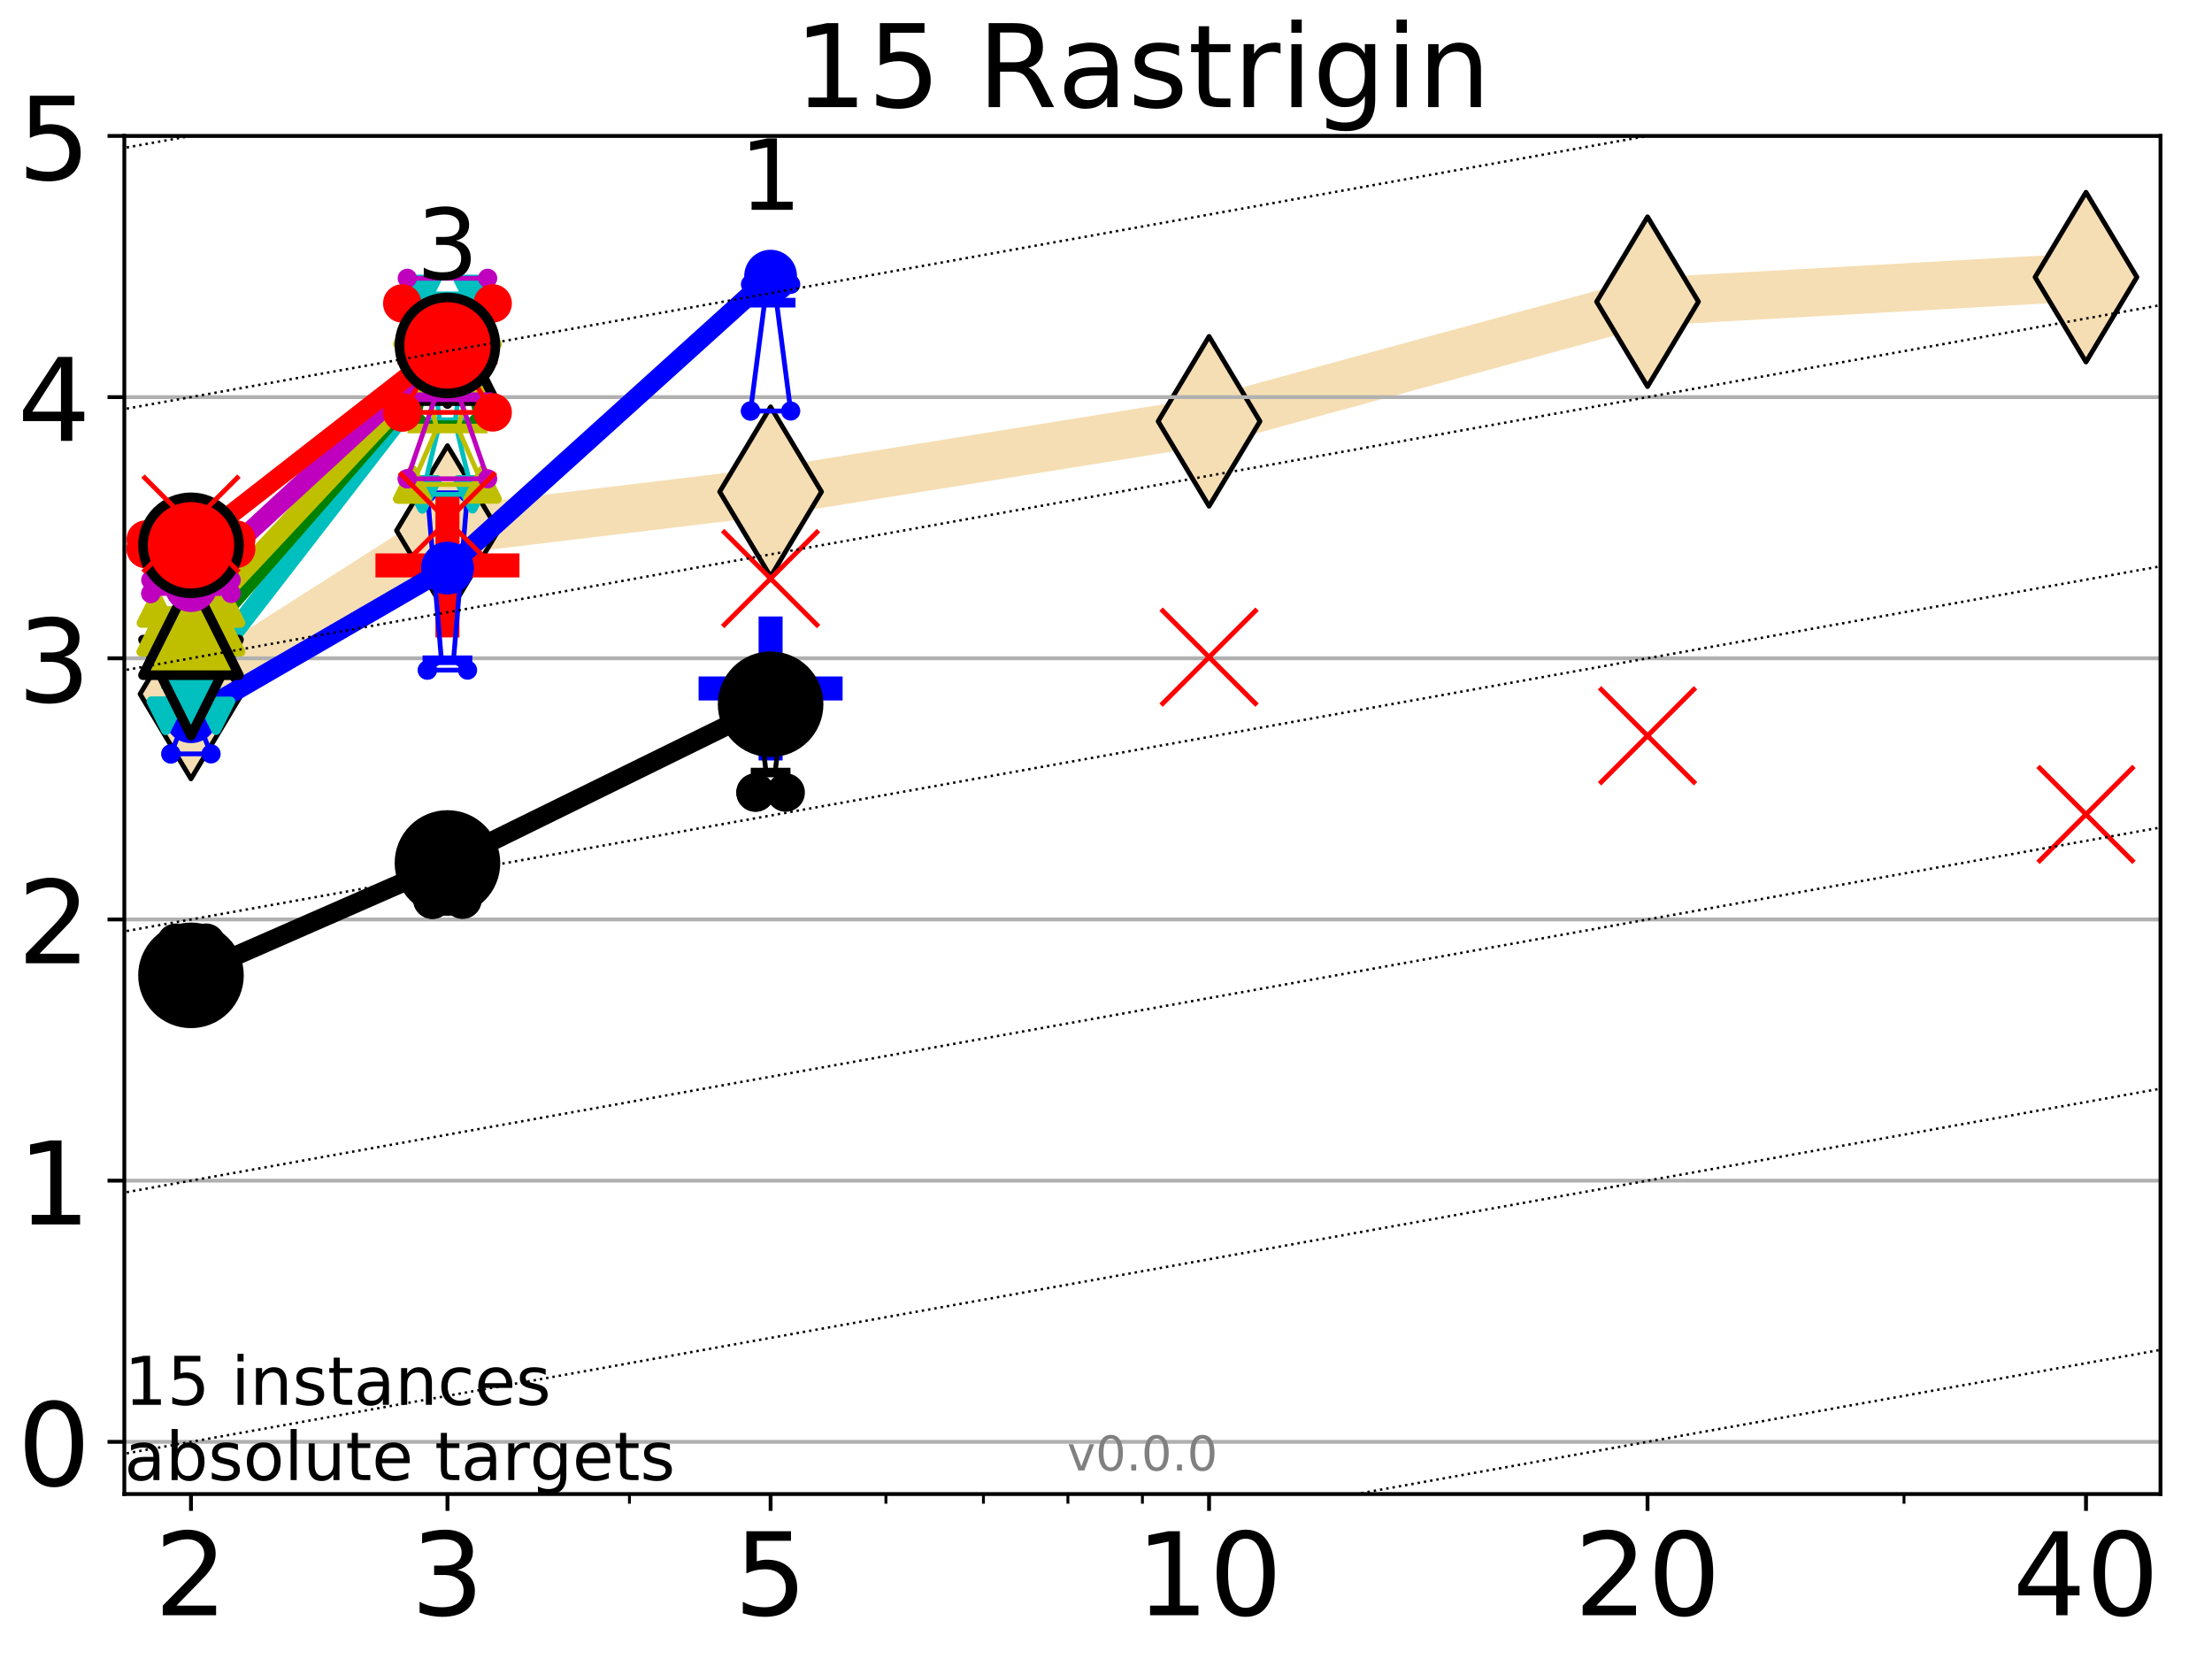<?xml version="1.0" encoding="utf-8" standalone="no"?>
<!DOCTYPE svg PUBLIC "-//W3C//DTD SVG 1.1//EN"
  "http://www.w3.org/Graphics/SVG/1.1/DTD/svg11.dtd">
<!-- Created with matplotlib (http://matplotlib.org/) -->
<svg height="345.6pt" version="1.1" viewBox="0 0 460.8 345.6" width="460.8pt" xmlns="http://www.w3.org/2000/svg" xmlns:xlink="http://www.w3.org/1999/xlink">
 <defs>
  <style type="text/css">
*{stroke-linecap:butt;stroke-linejoin:round;}
  </style>
 </defs>
 <g id="figure_1">
  <g id="patch_1">
   <path d="M 0 345.6 
L 460.8 345.6 
L 460.8 0 
L 0 0 
z
" style="fill:#ffffff;"/>
  </g>
  <g id="axes_1">
   <g id="patch_2">
    <path d="M 25.9 311.24 
L 450.072 311.24 
L 450.072 28.32 
L 25.9 28.32 
z
" style="fill:#ffffff;"/>
   </g>
   <g id="line2d_1">
    <path clip-path="url(#p66af446715)" d="M 39.784 144.572 
L 93.215 110.524 
L 160.53 102.438 
L 251.87 87.766 
L 343.211 62.85 
L 434.551 57.734 
" style="fill:none;stroke:#f5deb3;stroke-linecap:square;stroke-width:10;"/>
    <defs>
     <path d="M -0 17.678 
L 10.607 0 
L 0 -17.678 
L -10.607 -0 
z
" id="m686a7082c0" style="stroke:#000000;stroke-linejoin:miter;"/>
    </defs>
    <g clip-path="url(#p66af446715)">
     <use style="fill:#f5deb3;stroke:#000000;stroke-linejoin:miter;" x="39.784" xlink:href="#m686a7082c0" y="144.572"/>
     <use style="fill:#f5deb3;stroke:#000000;stroke-linejoin:miter;" x="93.215" xlink:href="#m686a7082c0" y="110.524"/>
     <use style="fill:#f5deb3;stroke:#000000;stroke-linejoin:miter;" x="160.53" xlink:href="#m686a7082c0" y="102.438"/>
     <use style="fill:#f5deb3;stroke:#000000;stroke-linejoin:miter;" x="251.87" xlink:href="#m686a7082c0" y="87.766"/>
     <use style="fill:#f5deb3;stroke:#000000;stroke-linejoin:miter;" x="343.211" xlink:href="#m686a7082c0" y="62.85"/>
     <use style="fill:#f5deb3;stroke:#000000;stroke-linejoin:miter;" x="434.551" xlink:href="#m686a7082c0" y="57.734"/>
    </g>
   </g>
   <g id="line2d_2">
    <defs>
     <path d="M -15 0 
L 15 0 
M 0 15 
L 0 -15 
" id="m8fcabf551a" style="stroke:#ff0000;stroke-width:5;"/>
    </defs>
    <g clip-path="url(#p66af446715)">
     <use style="fill:#ff0000;stroke:#ff0000;stroke-width:5;" x="93.215" xlink:href="#m8fcabf551a" y="117.786"/>
    </g>
   </g>
   <g id="line2d_3">
    <defs>
     <path d="M -15 0 
L 15 0 
M 0 15 
L 0 -15 
" id="m12c96a37d3" style="stroke:#0000ff;stroke-width:5;"/>
    </defs>
    <g clip-path="url(#p66af446715)">
     <use style="fill:#0000ff;stroke:#0000ff;stroke-width:5;" x="160.53" xlink:href="#m12c96a37d3" y="143.422"/>
    </g>
   </g>
   <g id="matplotlib.axis_1">
    <g id="xtick_1">
     <g id="line2d_4">
      <defs>
       <path d="M 0 0 
L 0 3.5 
" id="mee64eed243" style="stroke:#000000;stroke-width:0.8;"/>
      </defs>
      <g>
       <use style="stroke:#000000;stroke-width:0.8;" x="39.784" xlink:href="#mee64eed243" y="311.24"/>
      </g>
     </g>
     <g id="text_1">
      <!-- 2 -->
      <defs>
       <path d="M 19.188 8.297 
L 53.609 8.297 
L 53.609 0 
L 7.328 0 
L 7.328 8.297 
Q 12.938 14.109 22.625 23.891 
Q 32.328 33.688 34.812 36.531 
Q 39.547 41.844 41.422 45.531 
Q 43.312 49.219 43.312 52.781 
Q 43.312 58.594 39.234 62.25 
Q 35.156 65.922 28.609 65.922 
Q 23.969 65.922 18.812 64.312 
Q 13.672 62.703 7.812 59.422 
L 7.812 69.391 
Q 13.766 71.781 18.938 73 
Q 24.125 74.219 28.422 74.219 
Q 39.75 74.219 46.484 68.547 
Q 53.219 62.891 53.219 53.422 
Q 53.219 48.922 51.531 44.891 
Q 49.859 40.875 45.406 35.406 
Q 44.188 33.984 37.641 27.219 
Q 31.109 20.453 19.188 8.297 
z
" id="DejaVuSans-32"/>
      </defs>
      <g transform="translate(32.149 336.476)scale(0.24 -0.24)">
       <use xlink:href="#DejaVuSans-32"/>
      </g>
     </g>
    </g>
    <g id="xtick_2">
     <g id="line2d_5">
      <g>
       <use style="stroke:#000000;stroke-width:0.8;" x="93.215" xlink:href="#mee64eed243" y="311.24"/>
      </g>
     </g>
     <g id="text_2">
      <!-- 3 -->
      <defs>
       <path d="M 40.578 39.312 
Q 47.656 37.797 51.625 33 
Q 55.609 28.219 55.609 21.188 
Q 55.609 10.406 48.188 4.484 
Q 40.766 -1.422 27.094 -1.422 
Q 22.516 -1.422 17.656 -0.516 
Q 12.797 0.391 7.625 2.203 
L 7.625 11.719 
Q 11.719 9.328 16.594 8.109 
Q 21.484 6.891 26.812 6.891 
Q 36.078 6.891 40.938 10.547 
Q 45.797 14.203 45.797 21.188 
Q 45.797 27.641 41.281 31.266 
Q 36.766 34.906 28.719 34.906 
L 20.219 34.906 
L 20.219 43.016 
L 29.109 43.016 
Q 36.375 43.016 40.234 45.922 
Q 44.094 48.828 44.094 54.297 
Q 44.094 59.906 40.109 62.906 
Q 36.141 65.922 28.719 65.922 
Q 24.656 65.922 20.016 65.031 
Q 15.375 64.156 9.812 62.312 
L 9.812 71.094 
Q 15.438 72.656 20.344 73.438 
Q 25.25 74.219 29.594 74.219 
Q 40.828 74.219 47.359 69.109 
Q 53.906 64.016 53.906 55.328 
Q 53.906 49.266 50.438 45.094 
Q 46.969 40.922 40.578 39.312 
z
" id="DejaVuSans-33"/>
      </defs>
      <g transform="translate(85.58 336.476)scale(0.24 -0.24)">
       <use xlink:href="#DejaVuSans-33"/>
      </g>
     </g>
    </g>
    <g id="xtick_3">
     <g id="line2d_6">
      <g>
       <use style="stroke:#000000;stroke-width:0.8;" x="160.53" xlink:href="#mee64eed243" y="311.24"/>
      </g>
     </g>
     <g id="text_3">
      <!-- 5 -->
      <defs>
       <path d="M 10.797 72.906 
L 49.516 72.906 
L 49.516 64.594 
L 19.828 64.594 
L 19.828 46.734 
Q 21.969 47.469 24.109 47.828 
Q 26.266 48.188 28.422 48.188 
Q 40.625 48.188 47.75 41.5 
Q 54.891 34.812 54.891 23.391 
Q 54.891 11.625 47.562 5.094 
Q 40.234 -1.422 26.906 -1.422 
Q 22.312 -1.422 17.547 -0.641 
Q 12.797 0.141 7.719 1.703 
L 7.719 11.625 
Q 12.109 9.234 16.797 8.062 
Q 21.484 6.891 26.703 6.891 
Q 35.156 6.891 40.078 11.328 
Q 45.016 15.766 45.016 23.391 
Q 45.016 31 40.078 35.438 
Q 35.156 39.891 26.703 39.891 
Q 22.75 39.891 18.812 39.016 
Q 14.891 38.141 10.797 36.281 
z
" id="DejaVuSans-35"/>
      </defs>
      <g transform="translate(152.895 336.476)scale(0.24 -0.24)">
       <use xlink:href="#DejaVuSans-35"/>
      </g>
     </g>
    </g>
    <g id="xtick_4">
     <g id="line2d_7">
      <g>
       <use style="stroke:#000000;stroke-width:0.8;" x="251.87" xlink:href="#mee64eed243" y="311.24"/>
      </g>
     </g>
     <g id="text_4">
      <!-- 10 -->
      <defs>
       <path d="M 12.406 8.297 
L 28.516 8.297 
L 28.516 63.922 
L 10.984 60.406 
L 10.984 69.391 
L 28.422 72.906 
L 38.281 72.906 
L 38.281 8.297 
L 54.391 8.297 
L 54.391 0 
L 12.406 0 
z
" id="DejaVuSans-31"/>
       <path d="M 31.781 66.406 
Q 24.172 66.406 20.328 58.906 
Q 16.5 51.422 16.5 36.375 
Q 16.5 21.391 20.328 13.891 
Q 24.172 6.391 31.781 6.391 
Q 39.453 6.391 43.281 13.891 
Q 47.125 21.391 47.125 36.375 
Q 47.125 51.422 43.281 58.906 
Q 39.453 66.406 31.781 66.406 
z
M 31.781 74.219 
Q 44.047 74.219 50.516 64.516 
Q 56.984 54.828 56.984 36.375 
Q 56.984 17.969 50.516 8.266 
Q 44.047 -1.422 31.781 -1.422 
Q 19.531 -1.422 13.062 8.266 
Q 6.594 17.969 6.594 36.375 
Q 6.594 54.828 13.062 64.516 
Q 19.531 74.219 31.781 74.219 
z
" id="DejaVuSans-30"/>
      </defs>
      <g transform="translate(236.6 336.476)scale(0.24 -0.24)">
       <use xlink:href="#DejaVuSans-31"/>
       <use x="63.623" xlink:href="#DejaVuSans-30"/>
      </g>
     </g>
    </g>
    <g id="xtick_5">
     <g id="line2d_8">
      <g>
       <use style="stroke:#000000;stroke-width:0.8;" x="343.211" xlink:href="#mee64eed243" y="311.24"/>
      </g>
     </g>
     <g id="text_5">
      <!-- 20 -->
      <g transform="translate(327.941 336.476)scale(0.24 -0.24)">
       <use xlink:href="#DejaVuSans-32"/>
       <use x="63.623" xlink:href="#DejaVuSans-30"/>
      </g>
     </g>
    </g>
    <g id="xtick_6">
     <g id="line2d_9">
      <g>
       <use style="stroke:#000000;stroke-width:0.8;" x="434.551" xlink:href="#mee64eed243" y="311.24"/>
      </g>
     </g>
     <g id="text_6">
      <!-- 40 -->
      <defs>
       <path d="M 37.797 64.312 
L 12.891 25.391 
L 37.797 25.391 
z
M 35.203 72.906 
L 47.609 72.906 
L 47.609 25.391 
L 58.016 25.391 
L 58.016 17.188 
L 47.609 17.188 
L 47.609 0 
L 37.797 0 
L 37.797 17.188 
L 4.891 17.188 
L 4.891 26.703 
z
" id="DejaVuSans-34"/>
      </defs>
      <g transform="translate(419.281 336.476)scale(0.24 -0.24)">
       <use xlink:href="#DejaVuSans-34"/>
       <use x="63.623" xlink:href="#DejaVuSans-30"/>
      </g>
     </g>
    </g>
    <g id="xtick_7">
     <g id="line2d_10">
      <defs>
       <path d="M 0 0 
L 0 2 
" id="mca02f28d6e" style="stroke:#000000;stroke-width:0.6;"/>
      </defs>
      <g>
       <use style="stroke:#000000;stroke-width:0.6;" x="39.784" xlink:href="#mca02f28d6e" y="311.24"/>
      </g>
     </g>
    </g>
    <g id="xtick_8">
     <g id="line2d_11">
      <g>
       <use style="stroke:#000000;stroke-width:0.6;" x="93.215" xlink:href="#mca02f28d6e" y="311.24"/>
      </g>
     </g>
    </g>
    <g id="xtick_9">
     <g id="line2d_12">
      <g>
       <use style="stroke:#000000;stroke-width:0.6;" x="131.125" xlink:href="#mca02f28d6e" y="311.24"/>
      </g>
     </g>
    </g>
    <g id="xtick_10">
     <g id="line2d_13">
      <g>
       <use style="stroke:#000000;stroke-width:0.6;" x="160.53" xlink:href="#mca02f28d6e" y="311.24"/>
      </g>
     </g>
    </g>
    <g id="xtick_11">
     <g id="line2d_14">
      <g>
       <use style="stroke:#000000;stroke-width:0.6;" x="184.555" xlink:href="#mca02f28d6e" y="311.24"/>
      </g>
     </g>
    </g>
    <g id="xtick_12">
     <g id="line2d_15">
      <g>
       <use style="stroke:#000000;stroke-width:0.6;" x="204.869" xlink:href="#mca02f28d6e" y="311.24"/>
      </g>
     </g>
    </g>
    <g id="xtick_13">
     <g id="line2d_16">
      <g>
       <use style="stroke:#000000;stroke-width:0.6;" x="222.465" xlink:href="#mca02f28d6e" y="311.24"/>
      </g>
     </g>
    </g>
    <g id="xtick_14">
     <g id="line2d_17">
      <g>
       <use style="stroke:#000000;stroke-width:0.6;" x="237.986" xlink:href="#mca02f28d6e" y="311.24"/>
      </g>
     </g>
    </g>
    <g id="xtick_15">
     <g id="line2d_18">
      <g>
       <use style="stroke:#000000;stroke-width:0.6;" x="343.211" xlink:href="#mca02f28d6e" y="311.24"/>
      </g>
     </g>
    </g>
    <g id="xtick_16">
     <g id="line2d_19">
      <g>
       <use style="stroke:#000000;stroke-width:0.6;" x="396.641" xlink:href="#mca02f28d6e" y="311.24"/>
      </g>
     </g>
    </g>
    <g id="xtick_17">
     <g id="line2d_20">
      <g>
       <use style="stroke:#000000;stroke-width:0.6;" x="434.551" xlink:href="#mca02f28d6e" y="311.24"/>
      </g>
     </g>
    </g>
   </g>
   <g id="matplotlib.axis_2">
    <g id="ytick_1">
     <g id="line2d_21">
      <path clip-path="url(#p66af446715)" d="M 25.9 300.358 
L 450.072 300.358 
" style="fill:none;stroke:#b0b0b0;stroke-linecap:square;stroke-width:0.8;"/>
     </g>
     <g id="line2d_22">
      <defs>
       <path d="M 0 0 
L -3.5 0 
" id="mc3b965a29a" style="stroke:#000000;stroke-width:0.8;"/>
      </defs>
      <g>
       <use style="stroke:#000000;stroke-width:0.8;" x="25.9" xlink:href="#mc3b965a29a" y="300.358"/>
      </g>
     </g>
     <g id="text_7">
      <!-- 0 -->
      <g transform="translate(3.63 309.477)scale(0.24 -0.24)">
       <use xlink:href="#DejaVuSans-30"/>
      </g>
     </g>
    </g>
    <g id="ytick_2">
     <g id="line2d_23">
      <path clip-path="url(#p66af446715)" d="M 25.9 245.951 
L 450.072 245.951 
" style="fill:none;stroke:#b0b0b0;stroke-linecap:square;stroke-width:0.8;"/>
     </g>
     <g id="line2d_24">
      <g>
       <use style="stroke:#000000;stroke-width:0.8;" x="25.9" xlink:href="#mc3b965a29a" y="245.951"/>
      </g>
     </g>
     <g id="text_8">
      <!-- 1 -->
      <g transform="translate(3.63 255.069)scale(0.24 -0.24)">
       <use xlink:href="#DejaVuSans-31"/>
      </g>
     </g>
    </g>
    <g id="ytick_3">
     <g id="line2d_25">
      <path clip-path="url(#p66af446715)" d="M 25.9 191.543 
L 450.072 191.543 
" style="fill:none;stroke:#b0b0b0;stroke-linecap:square;stroke-width:0.8;"/>
     </g>
     <g id="line2d_26">
      <g>
       <use style="stroke:#000000;stroke-width:0.8;" x="25.9" xlink:href="#mc3b965a29a" y="191.543"/>
      </g>
     </g>
     <g id="text_9">
      <!-- 2 -->
      <g transform="translate(3.63 200.661)scale(0.24 -0.24)">
       <use xlink:href="#DejaVuSans-32"/>
      </g>
     </g>
    </g>
    <g id="ytick_4">
     <g id="line2d_27">
      <path clip-path="url(#p66af446715)" d="M 25.9 137.135 
L 450.072 137.135 
" style="fill:none;stroke:#b0b0b0;stroke-linecap:square;stroke-width:0.8;"/>
     </g>
     <g id="line2d_28">
      <g>
       <use style="stroke:#000000;stroke-width:0.8;" x="25.9" xlink:href="#mc3b965a29a" y="137.135"/>
      </g>
     </g>
     <g id="text_10">
      <!-- 3 -->
      <g transform="translate(3.63 146.254)scale(0.24 -0.24)">
       <use xlink:href="#DejaVuSans-33"/>
      </g>
     </g>
    </g>
    <g id="ytick_5">
     <g id="line2d_29">
      <path clip-path="url(#p66af446715)" d="M 25.9 82.728 
L 450.072 82.728 
" style="fill:none;stroke:#b0b0b0;stroke-linecap:square;stroke-width:0.8;"/>
     </g>
     <g id="line2d_30">
      <g>
       <use style="stroke:#000000;stroke-width:0.8;" x="25.9" xlink:href="#mc3b965a29a" y="82.728"/>
      </g>
     </g>
     <g id="text_11">
      <!-- 4 -->
      <g transform="translate(3.63 91.846)scale(0.24 -0.24)">
       <use xlink:href="#DejaVuSans-34"/>
      </g>
     </g>
    </g>
    <g id="ytick_6">
     <g id="line2d_31">
      <path clip-path="url(#p66af446715)" d="M 25.9 28.32 
L 450.072 28.32 
" style="fill:none;stroke:#b0b0b0;stroke-linecap:square;stroke-width:0.8;"/>
     </g>
     <g id="line2d_32">
      <g>
       <use style="stroke:#000000;stroke-width:0.8;" x="25.9" xlink:href="#mc3b965a29a" y="28.32"/>
      </g>
     </g>
     <g id="text_12">
      <!-- 5 -->
      <g transform="translate(3.63 37.438)scale(0.24 -0.24)">
       <use xlink:href="#DejaVuSans-35"/>
      </g>
     </g>
    </g>
   </g>
   <g id="line2d_33">
    <path clip-path="url(#p66af446715)" d="M 36.644 208.886 
L 38.842 200.483 
L 36.644 196.377 
L 42.924 196.377 
L 40.726 200.483 
L 42.924 208.886 
L 36.644 208.886 
" style="fill:none;stroke:#000000;stroke-linecap:square;"/>
   </g>
   <g id="line2d_34">
    <path clip-path="url(#p66af446715)" d="M 36.644 208.886 
L 42.924 208.886 
L 42.924 196.377 
L 36.644 196.377 
L 36.644 208.886 
" style="fill:none;"/>
    <defs>
     <path d="M 0 3 
C 0.796 3 1.559 2.684 2.121 2.121 
C 2.684 1.559 3 0.796 3 0 
C 3 -0.796 2.684 -1.559 2.121 -2.121 
C 1.559 -2.684 0.796 -3 0 -3 
C -0.796 -3 -1.559 -2.684 -2.121 -2.121 
C -2.684 -1.559 -3 -0.796 -3 0 
C -3 0.796 -2.684 1.559 -2.121 2.121 
C -1.559 2.684 -0.796 3 0 3 
z
" id="m84767de7d0" style="stroke:#000000;stroke-width:2;"/>
    </defs>
    <g clip-path="url(#p66af446715)">
     <use style="stroke:#000000;stroke-width:2;" x="36.644" xlink:href="#m84767de7d0" y="208.886"/>
     <use style="stroke:#000000;stroke-width:2;" x="42.924" xlink:href="#m84767de7d0" y="208.886"/>
     <use style="stroke:#000000;stroke-width:2;" x="42.924" xlink:href="#m84767de7d0" y="196.377"/>
     <use style="stroke:#000000;stroke-width:2;" x="36.644" xlink:href="#m84767de7d0" y="196.377"/>
     <use style="stroke:#000000;stroke-width:2;" x="36.644" xlink:href="#m84767de7d0" y="208.886"/>
    </g>
   </g>
   <g id="line2d_35">
    <path clip-path="url(#p66af446715)" d="M 36.644 200.483 
L 42.924 200.483 
" style="fill:none;stroke:#000000;stroke-linecap:square;stroke-width:2;"/>
   </g>
   <g id="line2d_36">
    <path clip-path="url(#p66af446715)" d="M 90.075 187.433 
L 92.273 186.145 
L 90.075 176.88 
L 96.355 176.88 
L 94.157 186.145 
L 96.355 187.433 
L 90.075 187.433 
" style="fill:none;stroke:#000000;stroke-linecap:square;"/>
   </g>
   <g id="line2d_37">
    <path clip-path="url(#p66af446715)" d="M 90.075 187.433 
L 96.355 187.433 
L 96.355 176.88 
L 90.075 176.88 
L 90.075 187.433 
" style="fill:none;"/>
    <g clip-path="url(#p66af446715)">
     <use style="stroke:#000000;stroke-width:2;" x="90.075" xlink:href="#m84767de7d0" y="187.433"/>
     <use style="stroke:#000000;stroke-width:2;" x="96.355" xlink:href="#m84767de7d0" y="187.433"/>
     <use style="stroke:#000000;stroke-width:2;" x="96.355" xlink:href="#m84767de7d0" y="176.88"/>
     <use style="stroke:#000000;stroke-width:2;" x="90.075" xlink:href="#m84767de7d0" y="176.88"/>
     <use style="stroke:#000000;stroke-width:2;" x="90.075" xlink:href="#m84767de7d0" y="187.433"/>
    </g>
   </g>
   <g id="line2d_38">
    <path clip-path="url(#p66af446715)" d="M 90.075 186.145 
L 96.355 186.145 
" style="fill:none;stroke:#000000;stroke-linecap:square;stroke-width:2;"/>
   </g>
   <g id="line2d_39">
    <path clip-path="url(#p66af446715)" d="M 157.39 165.101 
L 159.588 160.937 
L 157.39 141.802 
L 163.669 141.802 
L 161.472 160.937 
L 163.669 165.101 
L 157.39 165.101 
" style="fill:none;stroke:#000000;stroke-linecap:square;"/>
   </g>
   <g id="line2d_40">
    <path clip-path="url(#p66af446715)" d="M 157.39 165.101 
L 163.669 165.101 
L 163.669 141.802 
L 157.39 141.802 
L 157.39 165.101 
" style="fill:none;"/>
    <g clip-path="url(#p66af446715)">
     <use style="stroke:#000000;stroke-width:2;" x="157.39" xlink:href="#m84767de7d0" y="165.101"/>
     <use style="stroke:#000000;stroke-width:2;" x="163.669" xlink:href="#m84767de7d0" y="165.101"/>
     <use style="stroke:#000000;stroke-width:2;" x="163.669" xlink:href="#m84767de7d0" y="141.802"/>
     <use style="stroke:#000000;stroke-width:2;" x="157.39" xlink:href="#m84767de7d0" y="141.802"/>
     <use style="stroke:#000000;stroke-width:2;" x="157.39" xlink:href="#m84767de7d0" y="165.101"/>
    </g>
   </g>
   <g id="line2d_41">
    <path clip-path="url(#p66af446715)" d="M 157.39 160.937 
L 163.669 160.937 
" style="fill:none;stroke:#000000;stroke-linecap:square;stroke-width:2;"/>
   </g>
   <g id="line2d_42">
    <path clip-path="url(#p66af446715)" d="M 39.784 203.184 
L 93.215 179.774 
" style="fill:none;stroke:#000000;stroke-linecap:square;stroke-width:4;"/>
   </g>
   <g id="line2d_43">
    <path clip-path="url(#p66af446715)" d="M 93.215 179.774 
L 160.53 146.712 
" style="fill:none;stroke:#000000;stroke-linecap:square;stroke-width:4;"/>
   </g>
   <g id="line2d_44">
    <path clip-path="url(#p66af446715)" d="M 39.784 203.184 
L 93.215 179.774 
L 160.53 146.712 
" style="fill:none;"/>
    <defs>
     <path d="M 0 10 
C 2.652 10 5.196 8.946 7.071 7.071 
C 8.946 5.196 10 2.652 10 0 
C 10 -2.652 8.946 -5.196 7.071 -7.071 
C 5.196 -8.946 2.652 -10 0 -10 
C -2.652 -10 -5.196 -8.946 -7.071 -7.071 
C -8.946 -5.196 -10 -2.652 -10 0 
C -10 2.652 -8.946 5.196 -7.071 7.071 
C -5.196 8.946 -2.652 10 0 10 
z
" id="mf691e53777" style="stroke:#000000;stroke-width:2;"/>
    </defs>
    <g clip-path="url(#p66af446715)">
     <use style="stroke:#000000;stroke-width:2;" x="39.784" xlink:href="#mf691e53777" y="203.184"/>
     <use style="stroke:#000000;stroke-width:2;" x="93.215" xlink:href="#mf691e53777" y="179.774"/>
     <use style="stroke:#000000;stroke-width:2;" x="160.53" xlink:href="#mf691e53777" y="146.712"/>
    </g>
   </g>
   <g id="line2d_45">
    <path clip-path="url(#p66af446715)" d="M 35.597 157.05 
L 38.528 149.774 
L 35.597 137.349 
L 43.971 137.349 
L 41.04 149.774 
L 43.971 157.05 
L 35.597 157.05 
" style="fill:none;stroke:#0000ff;stroke-linecap:square;"/>
   </g>
   <g id="line2d_46">
    <path clip-path="url(#p66af446715)" d="M 35.597 157.05 
L 43.971 157.05 
L 43.971 137.349 
L 35.597 137.349 
L 35.597 157.05 
" style="fill:none;"/>
    <defs>
     <path d="M 0 1.5 
C 0.398 1.5 0.779 1.342 1.061 1.061 
C 1.342 0.779 1.5 0.398 1.5 0 
C 1.5 -0.398 1.342 -0.779 1.061 -1.061 
C 0.779 -1.342 0.398 -1.5 0 -1.5 
C -0.398 -1.5 -0.779 -1.342 -1.061 -1.061 
C -1.342 -0.779 -1.5 -0.398 -1.5 0 
C -1.5 0.398 -1.342 0.779 -1.061 1.061 
C -0.779 1.342 -0.398 1.5 0 1.5 
z
" id="mb016122b00" style="stroke:#0000ff;"/>
    </defs>
    <g clip-path="url(#p66af446715)">
     <use style="fill:#0000ff;stroke:#0000ff;" x="35.597" xlink:href="#mb016122b00" y="157.05"/>
     <use style="fill:#0000ff;stroke:#0000ff;" x="43.971" xlink:href="#mb016122b00" y="157.05"/>
     <use style="fill:#0000ff;stroke:#0000ff;" x="43.971" xlink:href="#mb016122b00" y="137.349"/>
     <use style="fill:#0000ff;stroke:#0000ff;" x="35.597" xlink:href="#mb016122b00" y="137.349"/>
     <use style="fill:#0000ff;stroke:#0000ff;" x="35.597" xlink:href="#mb016122b00" y="157.05"/>
    </g>
   </g>
   <g id="line2d_47">
    <path clip-path="url(#p66af446715)" d="M 35.597 149.774 
L 43.971 149.774 
" style="fill:none;stroke:#0000ff;stroke-linecap:square;stroke-width:2;"/>
   </g>
   <g id="line2d_48">
    <path clip-path="url(#p66af446715)" d="M 89.028 139.599 
L 91.959 137.541 
L 89.028 102.663 
L 97.401 102.663 
L 94.471 137.541 
L 97.401 139.599 
L 89.028 139.599 
" style="fill:none;stroke:#0000ff;stroke-linecap:square;"/>
   </g>
   <g id="line2d_49">
    <path clip-path="url(#p66af446715)" d="M 89.028 139.599 
L 97.401 139.599 
L 97.401 102.663 
L 89.028 102.663 
L 89.028 139.599 
" style="fill:none;"/>
    <g clip-path="url(#p66af446715)">
     <use style="fill:#0000ff;stroke:#0000ff;" x="89.028" xlink:href="#mb016122b00" y="139.599"/>
     <use style="fill:#0000ff;stroke:#0000ff;" x="97.401" xlink:href="#mb016122b00" y="139.599"/>
     <use style="fill:#0000ff;stroke:#0000ff;" x="97.401" xlink:href="#mb016122b00" y="102.663"/>
     <use style="fill:#0000ff;stroke:#0000ff;" x="89.028" xlink:href="#mb016122b00" y="102.663"/>
     <use style="fill:#0000ff;stroke:#0000ff;" x="89.028" xlink:href="#mb016122b00" y="139.599"/>
    </g>
   </g>
   <g id="line2d_50">
    <path clip-path="url(#p66af446715)" d="M 89.028 137.541 
L 97.401 137.541 
" style="fill:none;stroke:#0000ff;stroke-linecap:square;stroke-width:2;"/>
   </g>
   <g id="line2d_51">
    <path clip-path="url(#p66af446715)" d="M 156.343 85.622 
L 159.274 63.059 
L 156.343 59.233 
L 164.716 59.233 
L 161.786 63.059 
L 164.716 85.622 
L 156.343 85.622 
" style="fill:none;stroke:#0000ff;stroke-linecap:square;"/>
   </g>
   <g id="line2d_52">
    <path clip-path="url(#p66af446715)" d="M 156.343 85.622 
L 164.716 85.622 
L 164.716 59.233 
L 156.343 59.233 
L 156.343 85.622 
" style="fill:none;"/>
    <g clip-path="url(#p66af446715)">
     <use style="fill:#0000ff;stroke:#0000ff;" x="156.343" xlink:href="#mb016122b00" y="85.622"/>
     <use style="fill:#0000ff;stroke:#0000ff;" x="164.716" xlink:href="#mb016122b00" y="85.622"/>
     <use style="fill:#0000ff;stroke:#0000ff;" x="164.716" xlink:href="#mb016122b00" y="59.233"/>
     <use style="fill:#0000ff;stroke:#0000ff;" x="156.343" xlink:href="#mb016122b00" y="59.233"/>
     <use style="fill:#0000ff;stroke:#0000ff;" x="156.343" xlink:href="#mb016122b00" y="85.622"/>
    </g>
   </g>
   <g id="line2d_53">
    <path clip-path="url(#p66af446715)" d="M 156.343 63.059 
L 164.716 63.059 
" style="fill:none;stroke:#0000ff;stroke-linecap:square;stroke-width:2;"/>
   </g>
   <g id="line2d_54">
    <path clip-path="url(#p66af446715)" d="M 39.784 149.306 
L 93.215 118.343 
" style="fill:none;stroke:#0000ff;stroke-linecap:square;stroke-width:4;"/>
   </g>
   <g id="line2d_55">
    <path clip-path="url(#p66af446715)" d="M 93.215 118.343 
L 160.53 57.53 
" style="fill:none;stroke:#0000ff;stroke-linecap:square;stroke-width:4;"/>
   </g>
   <g id="line2d_56">
    <path clip-path="url(#p66af446715)" d="M 39.784 149.306 
L 93.215 118.343 
L 160.53 57.53 
" style="fill:none;"/>
    <defs>
     <path d="M 0 5 
C 1.326 5 2.598 4.473 3.536 3.536 
C 4.473 2.598 5 1.326 5 0 
C 5 -1.326 4.473 -2.598 3.536 -3.536 
C 2.598 -4.473 1.326 -5 0 -5 
C -1.326 -5 -2.598 -4.473 -3.536 -3.536 
C -4.473 -2.598 -5 -1.326 -5 0 
C -5 1.326 -4.473 2.598 -3.536 3.536 
C -2.598 4.473 -1.326 5 0 5 
z
" id="m1d71595d7e" style="stroke:#0000ff;"/>
    </defs>
    <g clip-path="url(#p66af446715)">
     <use style="fill:#0000ff;stroke:#0000ff;" x="39.784" xlink:href="#m1d71595d7e" y="149.306"/>
     <use style="fill:#0000ff;stroke:#0000ff;" x="93.215" xlink:href="#m1d71595d7e" y="118.343"/>
     <use style="fill:#0000ff;stroke:#0000ff;" x="160.53" xlink:href="#m1d71595d7e" y="57.53"/>
    </g>
   </g>
   <g id="line2d_57">
    <path clip-path="url(#p66af446715)" d="M 34.551 149.107 
L 38.214 142.475 
L 34.551 139.08 
L 45.017 139.08 
L 41.354 142.475 
L 45.017 149.107 
L 34.551 149.107 
" style="fill:none;stroke:#00bfbf;stroke-linecap:square;"/>
   </g>
   <g id="line2d_58">
    <path clip-path="url(#p66af446715)" d="M 34.551 149.107 
L 45.017 149.107 
L 45.017 139.08 
L 34.551 139.08 
L 34.551 149.107 
" style="fill:none;"/>
    <defs>
     <path d="M -0 3 
L 3 -3 
L -3 -3 
z
" id="m56946a3db4" style="stroke:#00bfbf;stroke-linejoin:miter;stroke-width:2;"/>
    </defs>
    <g clip-path="url(#p66af446715)">
     <use style="fill:#00bfbf;stroke:#00bfbf;stroke-linejoin:miter;stroke-width:2;" x="34.551" xlink:href="#m56946a3db4" y="149.107"/>
     <use style="fill:#00bfbf;stroke:#00bfbf;stroke-linejoin:miter;stroke-width:2;" x="45.017" xlink:href="#m56946a3db4" y="149.107"/>
     <use style="fill:#00bfbf;stroke:#00bfbf;stroke-linejoin:miter;stroke-width:2;" x="45.017" xlink:href="#m56946a3db4" y="139.08"/>
     <use style="fill:#00bfbf;stroke:#00bfbf;stroke-linejoin:miter;stroke-width:2;" x="34.551" xlink:href="#m56946a3db4" y="139.08"/>
     <use style="fill:#00bfbf;stroke:#00bfbf;stroke-linejoin:miter;stroke-width:2;" x="34.551" xlink:href="#m56946a3db4" y="149.107"/>
    </g>
   </g>
   <g id="line2d_59">
    <path clip-path="url(#p66af446715)" d="M 34.551 142.475 
L 45.017 142.475 
" style="fill:none;stroke:#00bfbf;stroke-linecap:square;stroke-width:2;"/>
   </g>
   <g id="line2d_60">
    <path clip-path="url(#p66af446715)" d="M 87.982 102.976 
L 91.645 87.946 
L 87.982 61.216 
L 98.448 61.216 
L 94.785 87.946 
L 98.448 102.976 
L 87.982 102.976 
" style="fill:none;stroke:#00bfbf;stroke-linecap:square;"/>
   </g>
   <g id="line2d_61">
    <path clip-path="url(#p66af446715)" d="M 87.982 102.976 
L 98.448 102.976 
L 98.448 61.216 
L 87.982 61.216 
L 87.982 102.976 
" style="fill:none;"/>
    <g clip-path="url(#p66af446715)">
     <use style="fill:#00bfbf;stroke:#00bfbf;stroke-linejoin:miter;stroke-width:2;" x="87.982" xlink:href="#m56946a3db4" y="102.976"/>
     <use style="fill:#00bfbf;stroke:#00bfbf;stroke-linejoin:miter;stroke-width:2;" x="98.448" xlink:href="#m56946a3db4" y="102.976"/>
     <use style="fill:#00bfbf;stroke:#00bfbf;stroke-linejoin:miter;stroke-width:2;" x="98.448" xlink:href="#m56946a3db4" y="61.216"/>
     <use style="fill:#00bfbf;stroke:#00bfbf;stroke-linejoin:miter;stroke-width:2;" x="87.982" xlink:href="#m56946a3db4" y="61.216"/>
     <use style="fill:#00bfbf;stroke:#00bfbf;stroke-linejoin:miter;stroke-width:2;" x="87.982" xlink:href="#m56946a3db4" y="102.976"/>
    </g>
   </g>
   <g id="line2d_62">
    <path clip-path="url(#p66af446715)" d="M 87.982 87.946 
L 98.448 87.946 
" style="fill:none;stroke:#00bfbf;stroke-linecap:square;stroke-width:2;"/>
   </g>
   <g id="line2d_63">
    <path clip-path="url(#p66af446715)" d="M 39.784 143.245 
L 93.215 74.173 
" style="fill:none;stroke:#00bfbf;stroke-linecap:square;stroke-width:4;"/>
   </g>
   <g id="line2d_64">
    <path clip-path="url(#p66af446715)" d="M 39.784 143.245 
L 93.215 74.173 
" style="fill:none;"/>
    <defs>
     <path d="M -0 10 
L 10 -10 
L -10 -10 
z
" id="mc107c6c73a" style="stroke:#000000;stroke-linejoin:miter;stroke-width:2;"/>
    </defs>
    <g clip-path="url(#p66af446715)">
     <use style="fill:#00bfbf;stroke:#000000;stroke-linejoin:miter;stroke-width:2;" x="39.784" xlink:href="#mc107c6c73a" y="143.245"/>
     <use style="fill:#00bfbf;stroke:#000000;stroke-linejoin:miter;stroke-width:2;" x="93.215" xlink:href="#mc107c6c73a" y="74.173"/>
    </g>
   </g>
   <g id="line2d_65">
    <path clip-path="url(#p66af446715)" d="M 33.504 137.445 
L 37.9 135.759 
L 33.504 130.818 
L 46.064 130.818 
L 41.668 135.759 
L 46.064 137.445 
L 33.504 137.445 
" style="fill:none;stroke:#008000;stroke-linecap:square;"/>
   </g>
   <g id="line2d_66">
    <path clip-path="url(#p66af446715)" d="M 33.504 137.445 
L 46.064 137.445 
L 46.064 130.818 
L 33.504 130.818 
L 33.504 137.445 
" style="fill:none;"/>
    <defs>
     <path d="M 0 1.5 
C 0.398 1.5 0.779 1.342 1.061 1.061 
C 1.342 0.779 1.5 0.398 1.5 0 
C 1.5 -0.398 1.342 -0.779 1.061 -1.061 
C 0.779 -1.342 0.398 -1.5 0 -1.5 
C -0.398 -1.5 -0.779 -1.342 -1.061 -1.061 
C -1.342 -0.779 -1.5 -0.398 -1.5 0 
C -1.5 0.398 -1.342 0.779 -1.061 1.061 
C -0.779 1.342 -0.398 1.5 0 1.5 
z
" id="mab847c7597" style="stroke:#008000;"/>
    </defs>
    <g clip-path="url(#p66af446715)">
     <use style="fill:#008000;stroke:#008000;" x="33.504" xlink:href="#mab847c7597" y="137.445"/>
     <use style="fill:#008000;stroke:#008000;" x="46.064" xlink:href="#mab847c7597" y="137.445"/>
     <use style="fill:#008000;stroke:#008000;" x="46.064" xlink:href="#mab847c7597" y="130.818"/>
     <use style="fill:#008000;stroke:#008000;" x="33.504" xlink:href="#mab847c7597" y="130.818"/>
     <use style="fill:#008000;stroke:#008000;" x="33.504" xlink:href="#mab847c7597" y="137.445"/>
    </g>
   </g>
   <g id="line2d_67">
    <path clip-path="url(#p66af446715)" d="M 33.504 135.759 
L 46.064 135.759 
" style="fill:none;stroke:#008000;stroke-linecap:square;stroke-width:2;"/>
   </g>
   <g id="line2d_68">
    <path clip-path="url(#p66af446715)" d="M 86.935 88.08 
L 91.331 68.61 
L 86.935 64.705 
L 99.495 64.705 
L 95.099 68.61 
L 99.495 88.08 
L 86.935 88.08 
" style="fill:none;stroke:#008000;stroke-linecap:square;"/>
   </g>
   <g id="line2d_69">
    <path clip-path="url(#p66af446715)" d="M 86.935 88.08 
L 99.495 88.08 
L 99.495 64.705 
L 86.935 64.705 
L 86.935 88.08 
" style="fill:none;"/>
    <g clip-path="url(#p66af446715)">
     <use style="fill:#008000;stroke:#008000;" x="86.935" xlink:href="#mab847c7597" y="88.08"/>
     <use style="fill:#008000;stroke:#008000;" x="99.495" xlink:href="#mab847c7597" y="88.08"/>
     <use style="fill:#008000;stroke:#008000;" x="99.495" xlink:href="#mab847c7597" y="64.705"/>
     <use style="fill:#008000;stroke:#008000;" x="86.935" xlink:href="#mab847c7597" y="64.705"/>
     <use style="fill:#008000;stroke:#008000;" x="86.935" xlink:href="#mab847c7597" y="88.08"/>
    </g>
   </g>
   <g id="line2d_70">
    <path clip-path="url(#p66af446715)" d="M 86.935 68.61 
L 99.495 68.61 
" style="fill:none;stroke:#008000;stroke-linecap:square;stroke-width:2;"/>
   </g>
   <g id="line2d_71">
    <path clip-path="url(#p66af446715)" d="M 39.784 134.934 
L 93.215 73.713 
" style="fill:none;stroke:#008000;stroke-linecap:square;stroke-width:4;"/>
   </g>
   <g id="line2d_72">
    <path clip-path="url(#p66af446715)" d="M 39.784 134.934 
L 93.215 73.713 
" style="fill:none;"/>
    <defs>
     <path d="M 0 5 
C 1.326 5 2.598 4.473 3.536 3.536 
C 4.473 2.598 5 1.326 5 0 
C 5 -1.326 4.473 -2.598 3.536 -3.536 
C 2.598 -4.473 1.326 -5 0 -5 
C -1.326 -5 -2.598 -4.473 -3.536 -3.536 
C -4.473 -2.598 -5 -1.326 -5 0 
C -5 1.326 -4.473 2.598 -3.536 3.536 
C -2.598 4.473 -1.326 5 0 5 
z
" id="mbafa715f41" style="stroke:#008000;"/>
    </defs>
    <g clip-path="url(#p66af446715)">
     <use style="fill:#008000;stroke:#008000;" x="39.784" xlink:href="#mbafa715f41" y="134.934"/>
     <use style="fill:#008000;stroke:#008000;" x="93.215" xlink:href="#mbafa715f41" y="73.713"/>
    </g>
   </g>
   <g id="line2d_73">
    <path clip-path="url(#p66af446715)" d="M 32.458 132.768 
L 37.586 131.586 
L 32.458 126.78 
L 47.11 126.78 
L 41.982 131.586 
L 47.11 132.768 
L 32.458 132.768 
" style="fill:none;stroke:#bfbf00;stroke-linecap:square;"/>
   </g>
   <g id="line2d_74">
    <path clip-path="url(#p66af446715)" d="M 32.458 132.768 
L 47.11 132.768 
L 47.11 126.78 
L 32.458 126.78 
L 32.458 132.768 
" style="fill:none;"/>
    <defs>
     <path d="M 0 -3 
L -3 3 
L 3 3 
z
" id="m59c621f1f8" style="stroke:#bfbf00;stroke-linejoin:miter;stroke-width:2;"/>
    </defs>
    <g clip-path="url(#p66af446715)">
     <use style="fill:#bfbf00;stroke:#bfbf00;stroke-linejoin:miter;stroke-width:2;" x="32.458" xlink:href="#m59c621f1f8" y="132.768"/>
     <use style="fill:#bfbf00;stroke:#bfbf00;stroke-linejoin:miter;stroke-width:2;" x="47.11" xlink:href="#m59c621f1f8" y="132.768"/>
     <use style="fill:#bfbf00;stroke:#bfbf00;stroke-linejoin:miter;stroke-width:2;" x="47.11" xlink:href="#m59c621f1f8" y="126.78"/>
     <use style="fill:#bfbf00;stroke:#bfbf00;stroke-linejoin:miter;stroke-width:2;" x="32.458" xlink:href="#m59c621f1f8" y="126.78"/>
     <use style="fill:#bfbf00;stroke:#bfbf00;stroke-linejoin:miter;stroke-width:2;" x="32.458" xlink:href="#m59c621f1f8" y="132.768"/>
    </g>
   </g>
   <g id="line2d_75">
    <path clip-path="url(#p66af446715)" d="M 32.458 131.586 
L 47.11 131.586 
" style="fill:none;stroke:#bfbf00;stroke-linecap:square;stroke-width:2;"/>
   </g>
   <g id="line2d_76">
    <path clip-path="url(#p66af446715)" d="M 85.888 100.926 
L 91.017 89.262 
L 85.888 68.711 
L 100.541 68.711 
L 95.413 89.262 
L 100.541 100.926 
L 85.888 100.926 
" style="fill:none;stroke:#bfbf00;stroke-linecap:square;"/>
   </g>
   <g id="line2d_77">
    <path clip-path="url(#p66af446715)" d="M 85.888 100.926 
L 100.541 100.926 
L 100.541 68.711 
L 85.888 68.711 
L 85.888 100.926 
" style="fill:none;"/>
    <g clip-path="url(#p66af446715)">
     <use style="fill:#bfbf00;stroke:#bfbf00;stroke-linejoin:miter;stroke-width:2;" x="85.888" xlink:href="#m59c621f1f8" y="100.926"/>
     <use style="fill:#bfbf00;stroke:#bfbf00;stroke-linejoin:miter;stroke-width:2;" x="100.541" xlink:href="#m59c621f1f8" y="100.926"/>
     <use style="fill:#bfbf00;stroke:#bfbf00;stroke-linejoin:miter;stroke-width:2;" x="100.541" xlink:href="#m59c621f1f8" y="68.711"/>
     <use style="fill:#bfbf00;stroke:#bfbf00;stroke-linejoin:miter;stroke-width:2;" x="85.888" xlink:href="#m59c621f1f8" y="68.711"/>
     <use style="fill:#bfbf00;stroke:#bfbf00;stroke-linejoin:miter;stroke-width:2;" x="85.888" xlink:href="#m59c621f1f8" y="100.926"/>
    </g>
   </g>
   <g id="line2d_78">
    <path clip-path="url(#p66af446715)" d="M 85.888 89.262 
L 100.541 89.262 
" style="fill:none;stroke:#bfbf00;stroke-linecap:square;stroke-width:2;"/>
   </g>
   <g id="line2d_79">
    <path clip-path="url(#p66af446715)" d="M 39.784 130.651 
L 93.215 73.563 
" style="fill:none;stroke:#bfbf00;stroke-linecap:square;stroke-width:4;"/>
   </g>
   <g id="line2d_80">
    <path clip-path="url(#p66af446715)" d="M 39.784 130.651 
L 93.215 73.563 
" style="fill:none;"/>
    <defs>
     <path d="M 0 -10 
L -10 10 
L 10 10 
z
" id="m40689b881b" style="stroke:#000000;stroke-linejoin:miter;stroke-width:2;"/>
    </defs>
    <g clip-path="url(#p66af446715)">
     <use style="fill:#bfbf00;stroke:#000000;stroke-linejoin:miter;stroke-width:2;" x="39.784" xlink:href="#m40689b881b" y="130.651"/>
     <use style="fill:#bfbf00;stroke:#000000;stroke-linejoin:miter;stroke-width:2;" x="93.215" xlink:href="#m40689b881b" y="73.563"/>
    </g>
   </g>
   <g id="line2d_81">
    <path clip-path="url(#p66af446715)" d="M 31.411 123.63 
L 37.272 121.898 
L 31.411 120.84 
L 48.157 120.84 
L 42.296 121.898 
L 48.157 123.63 
L 31.411 123.63 
" style="fill:none;stroke:#bf00bf;stroke-linecap:square;"/>
   </g>
   <g id="line2d_82">
    <path clip-path="url(#p66af446715)" d="M 31.411 123.63 
L 48.157 123.63 
L 48.157 120.84 
L 31.411 120.84 
L 31.411 123.63 
" style="fill:none;"/>
    <defs>
     <path d="M 0 1.5 
C 0.398 1.5 0.779 1.342 1.061 1.061 
C 1.342 0.779 1.5 0.398 1.5 0 
C 1.5 -0.398 1.342 -0.779 1.061 -1.061 
C 0.779 -1.342 0.398 -1.5 0 -1.5 
C -0.398 -1.5 -0.779 -1.342 -1.061 -1.061 
C -1.342 -0.779 -1.5 -0.398 -1.5 0 
C -1.5 0.398 -1.342 0.779 -1.061 1.061 
C -0.779 1.342 -0.398 1.5 0 1.5 
z
" id="m733d48466c" style="stroke:#bf00bf;"/>
    </defs>
    <g clip-path="url(#p66af446715)">
     <use style="fill:#bf00bf;stroke:#bf00bf;" x="31.411" xlink:href="#m733d48466c" y="123.63"/>
     <use style="fill:#bf00bf;stroke:#bf00bf;" x="48.157" xlink:href="#m733d48466c" y="123.63"/>
     <use style="fill:#bf00bf;stroke:#bf00bf;" x="48.157" xlink:href="#m733d48466c" y="120.84"/>
     <use style="fill:#bf00bf;stroke:#bf00bf;" x="31.411" xlink:href="#m733d48466c" y="120.84"/>
     <use style="fill:#bf00bf;stroke:#bf00bf;" x="31.411" xlink:href="#m733d48466c" y="123.63"/>
    </g>
   </g>
   <g id="line2d_83">
    <path clip-path="url(#p66af446715)" d="M 31.411 121.898 
L 48.157 121.898 
" style="fill:none;stroke:#bf00bf;stroke-linecap:square;stroke-width:2;"/>
   </g>
   <g id="line2d_84">
    <path clip-path="url(#p66af446715)" d="M 84.842 99.735 
L 90.703 82.742 
L 84.842 57.97 
L 101.588 57.97 
L 95.727 82.742 
L 101.588 99.735 
L 84.842 99.735 
" style="fill:none;stroke:#bf00bf;stroke-linecap:square;"/>
   </g>
   <g id="line2d_85">
    <path clip-path="url(#p66af446715)" d="M 84.842 99.735 
L 101.588 99.735 
L 101.588 57.97 
L 84.842 57.97 
L 84.842 99.735 
" style="fill:none;"/>
    <g clip-path="url(#p66af446715)">
     <use style="fill:#bf00bf;stroke:#bf00bf;" x="84.842" xlink:href="#m733d48466c" y="99.735"/>
     <use style="fill:#bf00bf;stroke:#bf00bf;" x="101.588" xlink:href="#m733d48466c" y="99.735"/>
     <use style="fill:#bf00bf;stroke:#bf00bf;" x="101.588" xlink:href="#m733d48466c" y="57.97"/>
     <use style="fill:#bf00bf;stroke:#bf00bf;" x="84.842" xlink:href="#m733d48466c" y="57.97"/>
     <use style="fill:#bf00bf;stroke:#bf00bf;" x="84.842" xlink:href="#m733d48466c" y="99.735"/>
    </g>
   </g>
   <g id="line2d_86">
    <path clip-path="url(#p66af446715)" d="M 84.842 82.742 
L 101.588 82.742 
" style="fill:none;stroke:#bf00bf;stroke-linecap:square;stroke-width:2;"/>
   </g>
   <g id="line2d_87">
    <path clip-path="url(#p66af446715)" d="M 39.784 121.989 
L 93.215 72.758 
" style="fill:none;stroke:#bf00bf;stroke-linecap:square;stroke-width:4;"/>
   </g>
   <g id="line2d_88">
    <path clip-path="url(#p66af446715)" d="M 39.784 121.989 
L 93.215 72.758 
" style="fill:none;"/>
    <defs>
     <path d="M 0 5 
C 1.326 5 2.598 4.473 3.536 3.536 
C 4.473 2.598 5 1.326 5 0 
C 5 -1.326 4.473 -2.598 3.536 -3.536 
C 2.598 -4.473 1.326 -5 0 -5 
C -1.326 -5 -2.598 -4.473 -3.536 -3.536 
C -4.473 -2.598 -5 -1.326 -5 0 
C -5 1.326 -4.473 2.598 -3.536 3.536 
C -2.598 4.473 -1.326 5 0 5 
z
" id="m6c483043a2" style="stroke:#bf00bf;"/>
    </defs>
    <g clip-path="url(#p66af446715)">
     <use style="fill:#bf00bf;stroke:#bf00bf;" x="39.784" xlink:href="#m6c483043a2" y="121.989"/>
     <use style="fill:#bf00bf;stroke:#bf00bf;" x="93.215" xlink:href="#m6c483043a2" y="72.758"/>
    </g>
   </g>
   <g id="line2d_89">
    <path clip-path="url(#p66af446715)" d="M 30.364 114.359 
L 36.958 113.74 
L 30.364 112.401 
L 49.204 112.401 
L 42.61 113.74 
L 49.204 114.359 
L 30.364 114.359 
" style="fill:none;stroke:#ff0000;stroke-linecap:square;"/>
   </g>
   <g id="line2d_90">
    <path clip-path="url(#p66af446715)" d="M 30.364 114.359 
L 49.204 114.359 
L 49.204 112.401 
L 30.364 112.401 
L 30.364 114.359 
" style="fill:none;"/>
    <defs>
     <path d="M 0 3 
C 0.796 3 1.559 2.684 2.121 2.121 
C 2.684 1.559 3 0.796 3 0 
C 3 -0.796 2.684 -1.559 2.121 -2.121 
C 1.559 -2.684 0.796 -3 0 -3 
C -0.796 -3 -1.559 -2.684 -2.121 -2.121 
C -2.684 -1.559 -3 -0.796 -3 0 
C -3 0.796 -2.684 1.559 -2.121 2.121 
C -1.559 2.684 -0.796 3 0 3 
z
" id="ma3f4b05132" style="stroke:#ff0000;stroke-width:2;"/>
    </defs>
    <g clip-path="url(#p66af446715)">
     <use style="fill:#ff0000;stroke:#ff0000;stroke-width:2;" x="30.364" xlink:href="#ma3f4b05132" y="114.359"/>
     <use style="fill:#ff0000;stroke:#ff0000;stroke-width:2;" x="49.204" xlink:href="#ma3f4b05132" y="114.359"/>
     <use style="fill:#ff0000;stroke:#ff0000;stroke-width:2;" x="49.204" xlink:href="#ma3f4b05132" y="112.401"/>
     <use style="fill:#ff0000;stroke:#ff0000;stroke-width:2;" x="30.364" xlink:href="#ma3f4b05132" y="112.401"/>
     <use style="fill:#ff0000;stroke:#ff0000;stroke-width:2;" x="30.364" xlink:href="#ma3f4b05132" y="114.359"/>
    </g>
   </g>
   <g id="line2d_91">
    <path clip-path="url(#p66af446715)" d="M 30.364 113.74 
L 49.204 113.74 
" style="fill:none;stroke:#ff0000;stroke-linecap:square;stroke-width:2;"/>
   </g>
   <g id="line2d_92">
    <path clip-path="url(#p66af446715)" d="M 83.795 85.909 
L 90.389 74.91 
L 83.795 63.206 
L 102.635 63.206 
L 96.041 74.91 
L 102.635 85.909 
L 83.795 85.909 
" style="fill:none;stroke:#ff0000;stroke-linecap:square;"/>
   </g>
   <g id="line2d_93">
    <path clip-path="url(#p66af446715)" d="M 83.795 85.909 
L 102.635 85.909 
L 102.635 63.206 
L 83.795 63.206 
L 83.795 85.909 
" style="fill:none;"/>
    <g clip-path="url(#p66af446715)">
     <use style="fill:#ff0000;stroke:#ff0000;stroke-width:2;" x="83.795" xlink:href="#ma3f4b05132" y="85.909"/>
     <use style="fill:#ff0000;stroke:#ff0000;stroke-width:2;" x="102.635" xlink:href="#ma3f4b05132" y="85.909"/>
     <use style="fill:#ff0000;stroke:#ff0000;stroke-width:2;" x="102.635" xlink:href="#ma3f4b05132" y="63.206"/>
     <use style="fill:#ff0000;stroke:#ff0000;stroke-width:2;" x="83.795" xlink:href="#ma3f4b05132" y="63.206"/>
     <use style="fill:#ff0000;stroke:#ff0000;stroke-width:2;" x="83.795" xlink:href="#ma3f4b05132" y="85.909"/>
    </g>
   </g>
   <g id="line2d_94">
    <path clip-path="url(#p66af446715)" d="M 83.795 74.91 
L 102.635 74.91 
" style="fill:none;stroke:#ff0000;stroke-linecap:square;stroke-width:2;"/>
   </g>
   <g id="line2d_95">
    <path clip-path="url(#p66af446715)" d="M 39.784 113.597 
L 93.215 71.958 
" style="fill:none;stroke:#ff0000;stroke-linecap:square;stroke-width:4;"/>
   </g>
   <g id="line2d_96">
    <path clip-path="url(#p66af446715)" d="M 39.784 113.597 
L 93.215 71.958 
" style="fill:none;"/>
    <defs>
     <path d="M 0 10 
C 2.652 10 5.196 8.946 7.071 7.071 
C 8.946 5.196 10 2.652 10 0 
C 10 -2.652 8.946 -5.196 7.071 -7.071 
C 5.196 -8.946 2.652 -10 0 -10 
C -2.652 -10 -5.196 -8.946 -7.071 -7.071 
C -8.946 -5.196 -10 -2.652 -10 0 
C -10 2.652 -8.946 5.196 -7.071 7.071 
C -5.196 8.946 -2.652 10 0 10 
z
" id="m1ac4a2b024" style="stroke:#000000;stroke-width:2;"/>
    </defs>
    <g clip-path="url(#p66af446715)">
     <use style="fill:#ff0000;stroke:#000000;stroke-width:2;" x="39.784" xlink:href="#m1ac4a2b024" y="113.597"/>
     <use style="fill:#ff0000;stroke:#000000;stroke-width:2;" x="93.215" xlink:href="#m1ac4a2b024" y="71.958"/>
    </g>
   </g>
   <g id="line2d_97"/>
   <g id="line2d_98"/>
   <g id="line2d_99"/>
   <g id="line2d_100"/>
   <g id="line2d_101"/>
   <g id="line2d_102"/>
   <g id="line2d_103"/>
   <g id="line2d_104">
    <defs>
     <path d="M -10 10 
L 10 -10 
M -10 -10 
L 10 10 
" id="m7aca4384ed" style="stroke:#ff0000;"/>
    </defs>
    <g clip-path="url(#p66af446715)">
     <use style="fill:#ff0000;stroke:#ff0000;" x="39.784" xlink:href="#m7aca4384ed" y="109.18"/>
     <use style="fill:#ff0000;stroke:#ff0000;" x="93.215" xlink:href="#m7aca4384ed" y="108.449"/>
     <use style="fill:#ff0000;stroke:#ff0000;" x="160.53" xlink:href="#m7aca4384ed" y="120.52"/>
     <use style="fill:#ff0000;stroke:#ff0000;" x="251.87" xlink:href="#m7aca4384ed" y="136.898"/>
     <use style="fill:#ff0000;stroke:#ff0000;" x="343.211" xlink:href="#m7aca4384ed" y="153.276"/>
     <use style="fill:#ff0000;stroke:#ff0000;" x="434.551" xlink:href="#m7aca4384ed" y="169.655"/>
    </g>
   </g>
   <g id="line2d_105">
    <path clip-path="url(#p66af446715)" d="M 85.326 346.6 
L 461.8 279.094 
" style="fill:none;stroke:#000000;stroke-dasharray:0.5,0.825;stroke-dashoffset:0;stroke-width:0.5;"/>
   </g>
   <g id="line2d_106">
    <path clip-path="url(#p66af446715)" d="M -1 307.671 
L 461.8 224.686 
" style="fill:none;stroke:#000000;stroke-dasharray:0.5,0.825;stroke-dashoffset:0;stroke-width:0.5;"/>
   </g>
   <g id="line2d_107">
    <path clip-path="url(#p66af446715)" d="M -1 253.264 
L 461.8 170.279 
" style="fill:none;stroke:#000000;stroke-dasharray:0.5,0.825;stroke-dashoffset:0;stroke-width:0.5;"/>
   </g>
   <g id="line2d_108">
    <path clip-path="url(#p66af446715)" d="M -1 198.856 
L 461.8 115.871 
" style="fill:none;stroke:#000000;stroke-dasharray:0.5,0.825;stroke-dashoffset:0;stroke-width:0.5;"/>
   </g>
   <g id="line2d_109">
    <path clip-path="url(#p66af446715)" d="M -1 144.448 
L 461.8 61.463 
" style="fill:none;stroke:#000000;stroke-dasharray:0.5,0.825;stroke-dashoffset:0;stroke-width:0.5;"/>
   </g>
   <g id="line2d_110">
    <path clip-path="url(#p66af446715)" d="M -1 90.041 
L 461.8 7.056 
" style="fill:none;stroke:#000000;stroke-dasharray:0.5,0.825;stroke-dashoffset:0;stroke-width:0.5;"/>
   </g>
   <g id="line2d_111">
    <path clip-path="url(#p66af446715)" d="M -1 35.633 
L 203.299 -1 
" style="fill:none;stroke:#000000;stroke-dasharray:0.5,0.825;stroke-dashoffset:0;stroke-width:0.5;"/>
   </g>
   <g id="line2d_112">
    <path clip-path="url(#p66af446715)" style="fill:none;stroke:#000000;stroke-dasharray:0.5,0.825;stroke-dashoffset:0;stroke-width:0.5;"/>
   </g>
   <g id="line2d_113">
    <path clip-path="url(#p66af446715)" style="fill:none;stroke:#000000;stroke-dasharray:0.5,0.825;stroke-dashoffset:0;stroke-width:0.5;"/>
   </g>
   <g id="patch_3">
    <path d="M 25.9 311.24 
L 25.9 28.32 
" style="fill:none;stroke:#000000;stroke-linecap:square;stroke-linejoin:miter;stroke-width:0.8;"/>
   </g>
   <g id="patch_4">
    <path d="M 450.072 311.24 
L 450.072 28.32 
" style="fill:none;stroke:#000000;stroke-linecap:square;stroke-linejoin:miter;stroke-width:0.8;"/>
   </g>
   <g id="patch_5">
    <path d="M 25.9 311.24 
L 450.072 311.24 
" style="fill:none;stroke:#000000;stroke-linecap:square;stroke-linejoin:miter;stroke-width:0.8;"/>
   </g>
   <g id="patch_6">
    <path d="M 25.9 28.32 
L 450.072 28.32 
" style="fill:none;stroke:#000000;stroke-linecap:square;stroke-linejoin:miter;stroke-width:0.8;"/>
   </g>
   <g id="text_13">
    <!-- 3 -->
    <g transform="translate(86.725 58.135)scale(0.204 -0.204)">
     <use xlink:href="#DejaVuSans-33"/>
    </g>
   </g>
   <g id="text_14">
    <!-- 1 -->
    <g transform="translate(154.04 43.706)scale(0.204 -0.204)">
     <use xlink:href="#DejaVuSans-31"/>
    </g>
   </g>
   <g id="text_15">
    <!-- 15 instances -->
    <defs>
     <path id="DejaVuSans-20"/>
     <path d="M 9.422 54.688 
L 18.406 54.688 
L 18.406 0 
L 9.422 0 
z
M 9.422 75.984 
L 18.406 75.984 
L 18.406 64.594 
L 9.422 64.594 
z
" id="DejaVuSans-69"/>
     <path d="M 54.891 33.016 
L 54.891 0 
L 45.906 0 
L 45.906 32.719 
Q 45.906 40.484 42.875 44.328 
Q 39.844 48.188 33.797 48.188 
Q 26.516 48.188 22.312 43.547 
Q 18.109 38.922 18.109 30.906 
L 18.109 0 
L 9.078 0 
L 9.078 54.688 
L 18.109 54.688 
L 18.109 46.188 
Q 21.344 51.125 25.703 53.562 
Q 30.078 56 35.797 56 
Q 45.219 56 50.047 50.172 
Q 54.891 44.344 54.891 33.016 
z
" id="DejaVuSans-6e"/>
     <path d="M 44.281 53.078 
L 44.281 44.578 
Q 40.484 46.531 36.375 47.5 
Q 32.281 48.484 27.875 48.484 
Q 21.188 48.484 17.844 46.438 
Q 14.5 44.391 14.5 40.281 
Q 14.5 37.156 16.891 35.375 
Q 19.281 33.594 26.516 31.984 
L 29.594 31.297 
Q 39.156 29.25 43.188 25.516 
Q 47.219 21.781 47.219 15.094 
Q 47.219 7.469 41.188 3.016 
Q 35.156 -1.422 24.609 -1.422 
Q 20.219 -1.422 15.453 -0.562 
Q 10.688 0.297 5.422 2 
L 5.422 11.281 
Q 10.406 8.688 15.234 7.391 
Q 20.062 6.109 24.812 6.109 
Q 31.156 6.109 34.562 8.281 
Q 37.984 10.453 37.984 14.406 
Q 37.984 18.062 35.516 20.016 
Q 33.062 21.969 24.703 23.781 
L 21.578 24.516 
Q 13.234 26.266 9.516 29.906 
Q 5.812 33.547 5.812 39.891 
Q 5.812 47.609 11.281 51.797 
Q 16.75 56 26.812 56 
Q 31.781 56 36.172 55.266 
Q 40.578 54.547 44.281 53.078 
z
" id="DejaVuSans-73"/>
     <path d="M 18.312 70.219 
L 18.312 54.688 
L 36.812 54.688 
L 36.812 47.703 
L 18.312 47.703 
L 18.312 18.016 
Q 18.312 11.328 20.141 9.422 
Q 21.969 7.516 27.594 7.516 
L 36.812 7.516 
L 36.812 0 
L 27.594 0 
Q 17.188 0 13.234 3.875 
Q 9.281 7.766 9.281 18.016 
L 9.281 47.703 
L 2.688 47.703 
L 2.688 54.688 
L 9.281 54.688 
L 9.281 70.219 
z
" id="DejaVuSans-74"/>
     <path d="M 34.281 27.484 
Q 23.391 27.484 19.188 25 
Q 14.984 22.516 14.984 16.5 
Q 14.984 11.719 18.141 8.906 
Q 21.297 6.109 26.703 6.109 
Q 34.188 6.109 38.703 11.406 
Q 43.219 16.703 43.219 25.484 
L 43.219 27.484 
z
M 52.203 31.203 
L 52.203 0 
L 43.219 0 
L 43.219 8.297 
Q 40.141 3.328 35.547 0.953 
Q 30.953 -1.422 24.312 -1.422 
Q 15.922 -1.422 10.953 3.297 
Q 6 8.016 6 15.922 
Q 6 25.141 12.172 29.828 
Q 18.359 34.516 30.609 34.516 
L 43.219 34.516 
L 43.219 35.406 
Q 43.219 41.609 39.141 45 
Q 35.062 48.391 27.688 48.391 
Q 23 48.391 18.547 47.266 
Q 14.109 46.141 10.016 43.891 
L 10.016 52.203 
Q 14.938 54.109 19.578 55.047 
Q 24.219 56 28.609 56 
Q 40.484 56 46.344 49.844 
Q 52.203 43.703 52.203 31.203 
z
" id="DejaVuSans-61"/>
     <path d="M 48.781 52.594 
L 48.781 44.188 
Q 44.969 46.297 41.141 47.344 
Q 37.312 48.391 33.406 48.391 
Q 24.656 48.391 19.812 42.844 
Q 14.984 37.312 14.984 27.297 
Q 14.984 17.281 19.812 11.734 
Q 24.656 6.203 33.406 6.203 
Q 37.312 6.203 41.141 7.25 
Q 44.969 8.297 48.781 10.406 
L 48.781 2.094 
Q 45.016 0.344 40.984 -0.531 
Q 36.969 -1.422 32.422 -1.422 
Q 20.062 -1.422 12.781 6.344 
Q 5.516 14.109 5.516 27.297 
Q 5.516 40.672 12.859 48.328 
Q 20.219 56 33.016 56 
Q 37.156 56 41.109 55.141 
Q 45.062 54.297 48.781 52.594 
z
" id="DejaVuSans-63"/>
     <path d="M 56.203 29.594 
L 56.203 25.203 
L 14.891 25.203 
Q 15.484 15.922 20.484 11.062 
Q 25.484 6.203 34.422 6.203 
Q 39.594 6.203 44.453 7.469 
Q 49.312 8.734 54.109 11.281 
L 54.109 2.781 
Q 49.266 0.734 44.188 -0.344 
Q 39.109 -1.422 33.891 -1.422 
Q 20.797 -1.422 13.156 6.188 
Q 5.516 13.812 5.516 26.812 
Q 5.516 40.234 12.766 48.109 
Q 20.016 56 32.328 56 
Q 43.359 56 49.781 48.891 
Q 56.203 41.797 56.203 29.594 
z
M 47.219 32.234 
Q 47.125 39.594 43.094 43.984 
Q 39.062 48.391 32.422 48.391 
Q 24.906 48.391 20.391 44.141 
Q 15.875 39.891 15.188 32.172 
z
" id="DejaVuSans-65"/>
    </defs>
    <g transform="translate(25.9 292.651)scale(0.14 -0.14)">
     <use xlink:href="#DejaVuSans-31"/>
     <use x="63.623" xlink:href="#DejaVuSans-35"/>
     <use x="127.246" xlink:href="#DejaVuSans-20"/>
     <use x="159.033" xlink:href="#DejaVuSans-69"/>
     <use x="186.816" xlink:href="#DejaVuSans-6e"/>
     <use x="250.195" xlink:href="#DejaVuSans-73"/>
     <use x="302.295" xlink:href="#DejaVuSans-74"/>
     <use x="341.504" xlink:href="#DejaVuSans-61"/>
     <use x="402.783" xlink:href="#DejaVuSans-6e"/>
     <use x="466.162" xlink:href="#DejaVuSans-63"/>
     <use x="521.143" xlink:href="#DejaVuSans-65"/>
     <use x="582.666" xlink:href="#DejaVuSans-73"/>
    </g>
    <!-- absolute targets -->
    <defs>
     <path d="M 48.688 27.297 
Q 48.688 37.203 44.609 42.844 
Q 40.531 48.484 33.406 48.484 
Q 26.266 48.484 22.188 42.844 
Q 18.109 37.203 18.109 27.297 
Q 18.109 17.391 22.188 11.75 
Q 26.266 6.109 33.406 6.109 
Q 40.531 6.109 44.609 11.75 
Q 48.688 17.391 48.688 27.297 
z
M 18.109 46.391 
Q 20.953 51.266 25.266 53.625 
Q 29.594 56 35.594 56 
Q 45.562 56 51.781 48.094 
Q 58.016 40.188 58.016 27.297 
Q 58.016 14.406 51.781 6.484 
Q 45.562 -1.422 35.594 -1.422 
Q 29.594 -1.422 25.266 0.953 
Q 20.953 3.328 18.109 8.203 
L 18.109 0 
L 9.078 0 
L 9.078 75.984 
L 18.109 75.984 
z
" id="DejaVuSans-62"/>
     <path d="M 30.609 48.391 
Q 23.391 48.391 19.188 42.75 
Q 14.984 37.109 14.984 27.297 
Q 14.984 17.484 19.156 11.844 
Q 23.344 6.203 30.609 6.203 
Q 37.797 6.203 41.984 11.859 
Q 46.188 17.531 46.188 27.297 
Q 46.188 37.016 41.984 42.703 
Q 37.797 48.391 30.609 48.391 
z
M 30.609 56 
Q 42.328 56 49.016 48.375 
Q 55.719 40.766 55.719 27.297 
Q 55.719 13.875 49.016 6.219 
Q 42.328 -1.422 30.609 -1.422 
Q 18.844 -1.422 12.172 6.219 
Q 5.516 13.875 5.516 27.297 
Q 5.516 40.766 12.172 48.375 
Q 18.844 56 30.609 56 
z
" id="DejaVuSans-6f"/>
     <path d="M 9.422 75.984 
L 18.406 75.984 
L 18.406 0 
L 9.422 0 
z
" id="DejaVuSans-6c"/>
     <path d="M 8.5 21.578 
L 8.5 54.688 
L 17.484 54.688 
L 17.484 21.922 
Q 17.484 14.156 20.5 10.266 
Q 23.531 6.391 29.594 6.391 
Q 36.859 6.391 41.078 11.031 
Q 45.312 15.672 45.312 23.688 
L 45.312 54.688 
L 54.297 54.688 
L 54.297 0 
L 45.312 0 
L 45.312 8.406 
Q 42.047 3.422 37.719 1 
Q 33.406 -1.422 27.688 -1.422 
Q 18.266 -1.422 13.375 4.438 
Q 8.5 10.297 8.5 21.578 
z
M 31.109 56 
z
" id="DejaVuSans-75"/>
     <path d="M 41.109 46.297 
Q 39.594 47.172 37.812 47.578 
Q 36.031 48 33.891 48 
Q 26.266 48 22.188 43.047 
Q 18.109 38.094 18.109 28.812 
L 18.109 0 
L 9.078 0 
L 9.078 54.688 
L 18.109 54.688 
L 18.109 46.188 
Q 20.953 51.172 25.484 53.578 
Q 30.031 56 36.531 56 
Q 37.453 56 38.578 55.875 
Q 39.703 55.766 41.062 55.516 
z
" id="DejaVuSans-72"/>
     <path d="M 45.406 27.984 
Q 45.406 37.75 41.375 43.109 
Q 37.359 48.484 30.078 48.484 
Q 22.859 48.484 18.828 43.109 
Q 14.797 37.75 14.797 27.984 
Q 14.797 18.266 18.828 12.891 
Q 22.859 7.516 30.078 7.516 
Q 37.359 7.516 41.375 12.891 
Q 45.406 18.266 45.406 27.984 
z
M 54.391 6.781 
Q 54.391 -7.172 48.188 -13.984 
Q 42 -20.797 29.203 -20.797 
Q 24.469 -20.797 20.266 -20.094 
Q 16.062 -19.391 12.109 -17.922 
L 12.109 -9.188 
Q 16.062 -11.328 19.922 -12.344 
Q 23.781 -13.375 27.781 -13.375 
Q 36.625 -13.375 41.016 -8.766 
Q 45.406 -4.156 45.406 5.172 
L 45.406 9.625 
Q 42.625 4.781 38.281 2.391 
Q 33.938 0 27.875 0 
Q 17.828 0 11.672 7.656 
Q 5.516 15.328 5.516 27.984 
Q 5.516 40.672 11.672 48.328 
Q 17.828 56 27.875 56 
Q 33.938 56 38.281 53.609 
Q 42.625 51.219 45.406 46.391 
L 45.406 54.688 
L 54.391 54.688 
z
" id="DejaVuSans-67"/>
    </defs>
    <g transform="translate(25.9 308.328)scale(0.14 -0.14)">
     <use xlink:href="#DejaVuSans-61"/>
     <use x="61.279" xlink:href="#DejaVuSans-62"/>
     <use x="124.756" xlink:href="#DejaVuSans-73"/>
     <use x="176.855" xlink:href="#DejaVuSans-6f"/>
     <use x="238.037" xlink:href="#DejaVuSans-6c"/>
     <use x="265.82" xlink:href="#DejaVuSans-75"/>
     <use x="329.199" xlink:href="#DejaVuSans-74"/>
     <use x="368.408" xlink:href="#DejaVuSans-65"/>
     <use x="429.932" xlink:href="#DejaVuSans-20"/>
     <use x="461.719" xlink:href="#DejaVuSans-74"/>
     <use x="500.928" xlink:href="#DejaVuSans-61"/>
     <use x="562.207" xlink:href="#DejaVuSans-72"/>
     <use x="603.305" xlink:href="#DejaVuSans-67"/>
     <use x="666.781" xlink:href="#DejaVuSans-65"/>
     <use x="728.305" xlink:href="#DejaVuSans-74"/>
     <use x="767.514" xlink:href="#DejaVuSans-73"/>
    </g>
   </g>
   <g id="text_16">
    <!-- v0.0.0 -->
    <defs>
     <path d="M 2.984 54.688 
L 12.5 54.688 
L 29.594 8.797 
L 46.688 54.688 
L 56.203 54.688 
L 35.688 0 
L 23.484 0 
z
" id="DejaVuSans-76"/>
     <path d="M 10.688 12.406 
L 21 12.406 
L 21 0 
L 10.688 0 
z
" id="DejaVuSans-2e"/>
    </defs>
    <g style="fill:#808080;" transform="translate(222.305 306.331)scale(0.1 -0.1)">
     <use xlink:href="#DejaVuSans-76"/>
     <use x="59.18" xlink:href="#DejaVuSans-30"/>
     <use x="122.803" xlink:href="#DejaVuSans-2e"/>
     <use x="154.59" xlink:href="#DejaVuSans-30"/>
     <use x="218.213" xlink:href="#DejaVuSans-2e"/>
     <use x="250" xlink:href="#DejaVuSans-30"/>
    </g>
   </g>
   <g id="text_17">
    <!-- 15 Rastrigin -->
    <defs>
     <path d="M 44.391 34.188 
Q 47.562 33.109 50.562 29.594 
Q 53.562 26.078 56.594 19.922 
L 66.609 0 
L 56 0 
L 46.688 18.703 
Q 43.062 26.031 39.672 28.422 
Q 36.281 30.812 30.422 30.812 
L 19.672 30.812 
L 19.672 0 
L 9.812 0 
L 9.812 72.906 
L 32.078 72.906 
Q 44.578 72.906 50.734 67.672 
Q 56.891 62.453 56.891 51.906 
Q 56.891 45.016 53.688 40.469 
Q 50.484 35.938 44.391 34.188 
z
M 19.672 64.797 
L 19.672 38.922 
L 32.078 38.922 
Q 39.203 38.922 42.844 42.219 
Q 46.484 45.516 46.484 51.906 
Q 46.484 58.297 42.844 61.547 
Q 39.203 64.797 32.078 64.797 
z
" id="DejaVuSans-52"/>
    </defs>
    <g transform="translate(165.435 22.32)scale(0.24 -0.24)">
     <use xlink:href="#DejaVuSans-31"/>
     <use x="63.623" xlink:href="#DejaVuSans-35"/>
     <use x="127.246" xlink:href="#DejaVuSans-20"/>
     <use x="159.033" xlink:href="#DejaVuSans-52"/>
     <use x="228.484" xlink:href="#DejaVuSans-61"/>
     <use x="289.764" xlink:href="#DejaVuSans-73"/>
     <use x="341.863" xlink:href="#DejaVuSans-74"/>
     <use x="381.072" xlink:href="#DejaVuSans-72"/>
     <use x="422.186" xlink:href="#DejaVuSans-69"/>
     <use x="449.969" xlink:href="#DejaVuSans-67"/>
     <use x="513.445" xlink:href="#DejaVuSans-69"/>
     <use x="541.229" xlink:href="#DejaVuSans-6e"/>
    </g>
   </g>
  </g>
 </g>
 <defs>
  <clipPath id="p66af446715">
   <rect height="282.92" width="424.172" x="25.9" y="28.32"/>
  </clipPath>
 </defs>
</svg>
